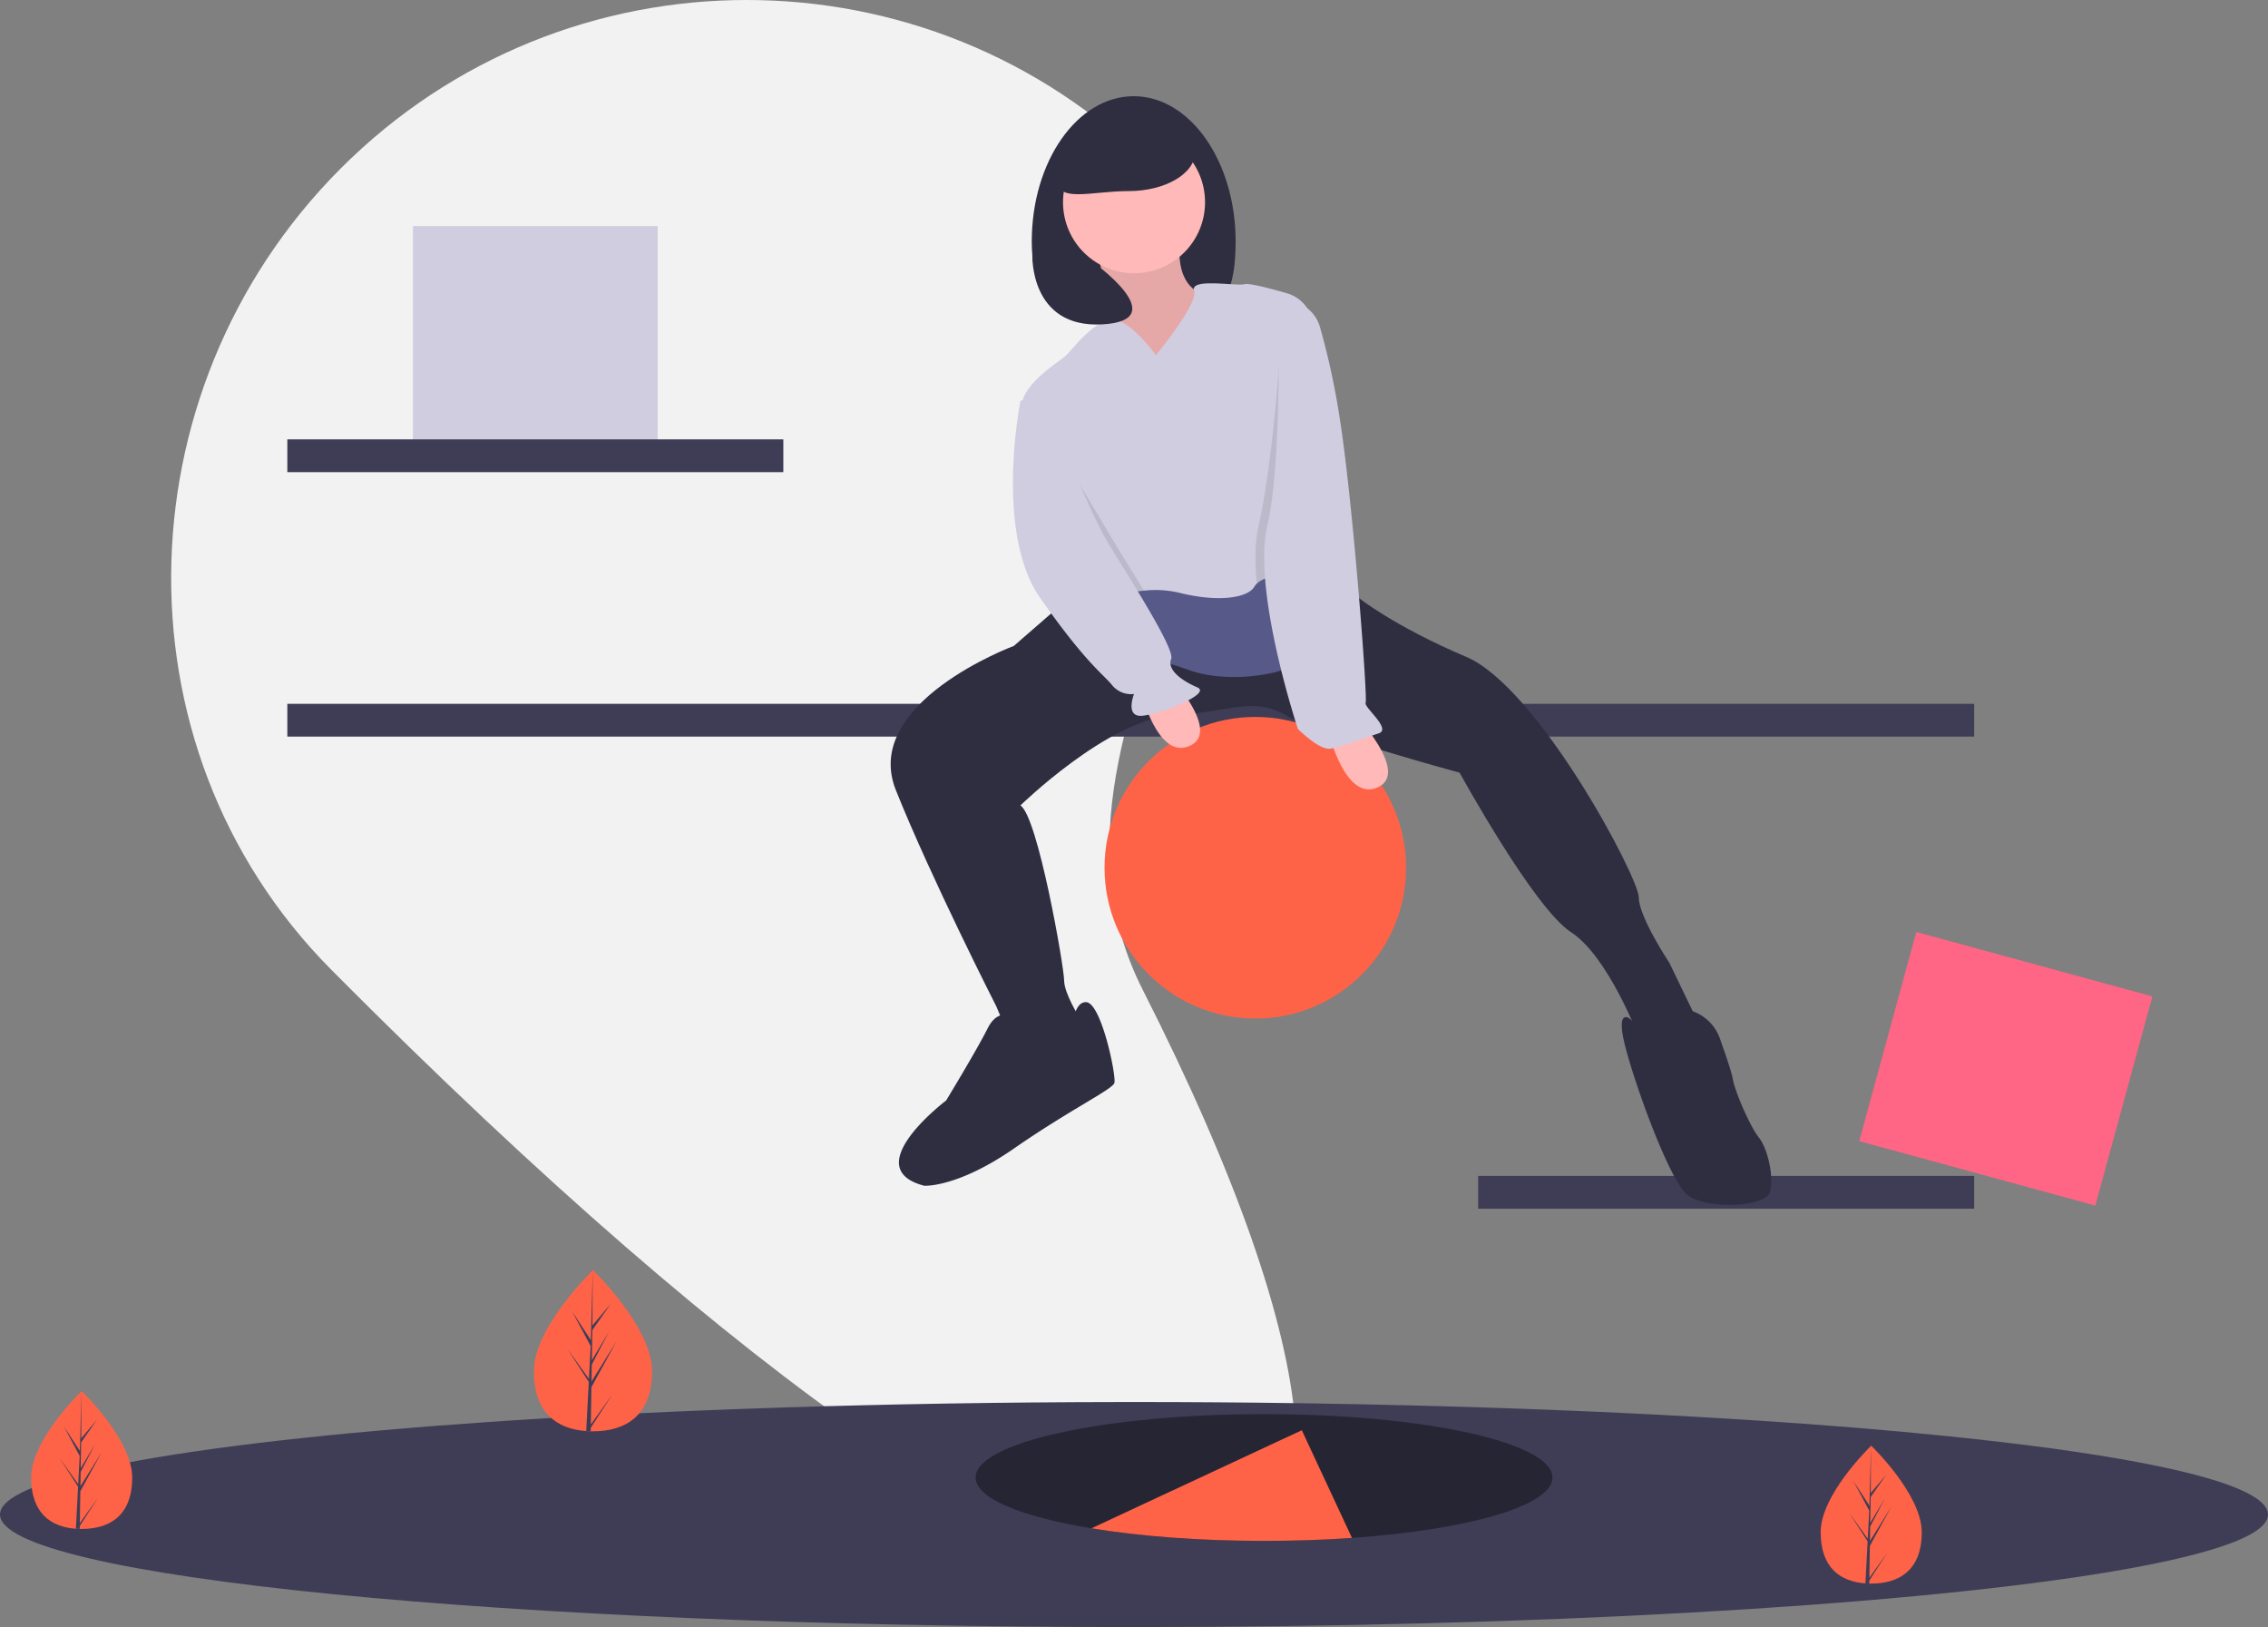 <svg id="fd76c7f9-14b3-4edf-9f76-a441c96e835e" data-name="Layer 1" xmlns="http://www.w3.org/2000/svg" width="1037.97" height="744.459" viewBox="0 0 1037.97 744.459"><rect x="0" y="0" width="1037.97" height="744.459" fill="#808080" stroke="none"/><title>throw down</title><path d="M603.92,530.504c173.604,342.068,17.221,382.024-371.262-9.005-102.216-102.886-96.003-271.228,9.005-371.262s271.228-96.003,371.262,9.005S538.284,401.177,603.92,530.504Z" transform="translate(-81.015 -77.77)" fill="#f2f2f2"/><rect x="188.976" y="103.417" width="112" height="99.201" fill="#d0cde1"/><rect x="131.5" y="201.032" width="227" height="15" fill="#3f3d56"/><rect x="676.5" y="538.032" width="227" height="15" fill="#3f3d56"/><rect x="131.5" y="322.032" width="772" height="15" fill="#3f3d56"/><circle cx="574.5" cy="397.032" r="69" fill="#ff6347"/><path d="M646.515,188.306c0,36.738-15.817,37.879-41.585,37.879s-51.727-1.141-51.727-37.879,20.889-66.52,46.656-66.52S646.515,151.568,646.515,188.306Z" transform="translate(-81.015 -77.77)" fill="#2f2e41"/><path d="M582.515,189.802s11,46,7,51,34,16,34,16l16-44-9-1s-13-3-9-28S582.515,189.802,582.515,189.802Z" transform="translate(-81.015 -77.77)" fill="#ffb9b9"/><path d="M582.515,189.802s11,46,7,51,34,16,34,16l16-44-9-1s-13-3-9-28S582.515,189.802,582.515,189.802Z" transform="translate(-81.015 -77.77)" opacity="0.1"/><circle cx="519" cy="92.532" r="32.5" fill="#ffb9b9"/><path d="M568.015,353.302l-23,20s-70,26-54,66,46,99,46,99l8,19h20l13-6-3-8s-7-11-7-17-12-75-20-80c0,0,40-39,69-41s37-9,53,0,79,26,79,26,34,62,51,73,31,48,31,48l28-5-14-29s-14-21-14-30-46-96-79-110S703.019,351.43,703.019,351.43l-73.004,4.872Z" transform="translate(-81.015 -77.77)" fill="#2f2e41"/><path d="M545.015,543.302s-7-5-12,5-19,33-19,33-41,31-10,39c0,0,15,1,41-17s45-27,46-30-6-37-13-37-5,16-13,16a92.047,92.047,0,0,0-17,2Z" transform="translate(-81.015 -77.77)" fill="#2f2e41"/><path d="M868.148,552.971A20.495,20.495,0,0,0,841.791,540.526c-1.536.576-2.576,1.176-2.776,1.776-1,3-10.05,4.482-11.025,2.741s-7.975-6.741-2.975,12.259,20,60,28,67,36,6,38-1-1-20-5-25-11-21-12-27C873.544,568.479,870.859,560.562,868.148,552.971Z" transform="translate(-81.015 -77.77)" fill="#2f2e41"/><path d="M688.773,411.809s7.868,33.912,23.315,25.944-16.935-39.707-16.935-39.707Z" transform="translate(-81.015 -77.77)" fill="#ffb9b9"/><path d="M602.773,392.809s7.868,33.912,23.315,25.944-16.935-39.707-16.935-39.707Z" transform="translate(-81.015 -77.77)" fill="#ffb9b9"/><path d="M580.015,341.302s-6,24,2,30,21,5,43,13,57,0,58-11-5-55-5-55Z" transform="translate(-81.015 -77.77)" fill="#575a89"/><path d="M679.015,337.302c-11.57,3.56-19.18,3.95-22.83,7.53a7.009,7.009,0,0,0-1.17,1.47c-3,5-16,7-33,3a47.997,47.997,0,0,0-17.47-1.28c-5.81.59-11.66,1.82-22.53,1.28-18.97-.95-28.04-63.06-32.34-79.7-.23-.91-.45-1.68-.66-2.3-4-12,17-24,20-27s12-15,20.28-16.25c8.27-1.25,20.72,16.25,20.72,16.25s19.5-23.5,17.5-29.5,19-2,23-3c2.26-.57,11.7,1.9,19.49,4.16a16.639,16.639,0,0,1,11.97,14.68c.13,1.63.27,3.4.41,5.3C684.865,264.602,688.945,334.252,679.015,337.302Z" transform="translate(-81.015 -77.77)" fill="#d0cde1"/><path d="M604.545,348.022c-5.81.59-11.66,1.82-22.53,1.28-18.97-.95-28.04-63.06-32.34-79.7.72-5.18,1.34-8.3,1.34-8.3l5.5,7.5s26.5,43.5,33.5,55.5C592.875,329.202,598.745,338.452,604.545,348.022Z" transform="translate(-81.015 -77.77)" opacity="0.1"/><path d="M557.015,257.302l-9,4s-12,60,9,90,29,35,33,40a11.194,11.194,0,0,0,10,4s-4,10,3,10,33-10,26-13-14-8-12-13-23-43-30-55S557.015,257.302,557.015,257.302Z" transform="translate(-81.015 -77.77)" fill="#d0cde1"/><path d="M679.015,337.302c-11.57,3.56-19.18,3.95-22.83,7.53-.92-9.88-.88-19.19.83-26.53,6.146-26.341,10.785-83.38,10.5-97.5-.034-1.676.324,1,2,1v1c7.4,0,9.48-2.63,11.56,4.47.42,1.42.86,2.98,1.31,4.67C684.865,264.602,688.945,334.252,679.015,337.302Z" transform="translate(-81.015 -77.77)" opacity="0.1"/><path d="M666.015,215.302h3.064A16.661,16.661,0,0,1,685.074,227.272a340.927,340.927,0,0,1,8.941,41.03c6,37,13,129,12,131s12,12,6,14-17,6-22,7-15-9-15-9-21-63-14-93S666.015,215.302,666.015,215.302Z" transform="translate(-81.015 -77.77)" fill="#d0cde1"/><path d="M628.037,147.193c0,9.95-13.65,18.016-30.488,18.016s-32.336,5.33-32.336-4.619S580.711,129.177,597.549,129.177,628.037,137.243,628.037,147.193Z" transform="translate(-81.015 -77.77)" fill="#2f2e41"/><path d="M553.48,194.541s-1.244,33.492,32.037,31.644-4.498-28.628-4.498-28.628Z" transform="translate(-81.015 -77.77)" fill="#2f2e41"/><rect x="942.991" y="517.187" width="112" height="99.201" transform="translate(103.427 -320.761) rotate(15.263)" fill="#ff6584"/><path d="M1118.985,770.74c0,10.11-29.38,19.55-80.14,27.5-91.98,14.42-254.15,23.99-438.85,23.99-286.62,0-518.98-23.05-518.98-51.49,0-3.93,4.46-7.78,12.91-11.46,9.53-4.17,24.15-8.14,43.17-11.85,39.21-7.65,97.14-14.19,167.8-19.05,82.02-5.63,181.21-8.98,288.21-9.11q3.435-.015,6.89-.01,19.335,0,38.33.14,8.925.06,17.77.16c63.02.67,122.66,2.46,176.86,5.16,2.42.12,4.83.25,7.23.37.82.04,1.64.09,2.46.13.22.01.44.02.66.04q15.975.84,31.25,1.79,5.01.3,9.93.63c31.87,2.07,61.29,4.48,87.75,7.19q6.78.69,13.3,1.41c33.48,3.67,61.67,7.84,83.39,12.37C1101.025,755.34,1118.985,762.83,1118.985,770.74Z" transform="translate(-81.015 -77.77)" fill="#3f3d56"/><path d="M791.515,753.802c0,12.94-38.54,23.89-91.76,27.63-12.68.89-26.21,1.37-40.24,1.37-29.62,0-56.95-2.14-78.98-5.76h-.01c-32.18-5.29-53.01-13.73-53.01-23.24,0-16.02,59.1-29,132-29S791.515,737.782,791.515,753.802Z" transform="translate(-81.015 -77.77)" opacity="0.4"/><path d="M699.755,781.432c-12.68.89-26.21,1.37-40.24,1.37-29.62,0-56.95-2.14-78.98-5.76l96.26-44.87Z" transform="translate(-81.015 -77.77)" fill="#ff6347"/><path d="M141.515,753.837c0,17.417-10.353,23.498-23.125,23.498-.296,0-.592-.004-.885-.011-.592-.013-1.179-.04-1.758-.081-11.527-.815-20.482-7.209-20.482-23.406,0-16.759,21.416-37.909,23.029-39.478l.002-.002c.062-.062.094-.092.094-.092S141.515,736.423,141.515,753.837Z" transform="translate(-81.015 -77.77)" fill="#ff6347"/><path d="M117.547,774.67l8.458-11.817-8.48,13.115-.021,1.356c-.592-.013-1.179-.04-1.758-.081l.911-17.423-.006-.136.015-.023.087-1.647-8.501-13.147,8.526,11.913.021.349.687-13.164L110.21,730.378l7.366,11.276.717-27.295.002-.094v.092L118.177,735.88l7.245-8.533-7.275,10.387-.192,11.787,6.766-11.313-6.794,13.047-.106,6.553,9.818-15.746L117.783,760.095Z" transform="translate(-81.015 -77.77)" fill="#3f3d56"/><path d="M960.515,778.837c0,17.417-10.353,23.498-23.125,23.498-.296,0-.592-.004-.885-.011-.592-.013-1.179-.04-1.758-.081-11.527-.815-20.482-7.209-20.482-23.406,0-16.759,21.416-37.909,23.029-39.478l.002-.002c.062-.062.094-.092.094-.092S960.515,761.423,960.515,778.837Z" transform="translate(-81.015 -77.77)" fill="#ff6347"/><path d="M936.547,799.67l8.458-11.817-8.48,13.115-.021,1.356c-.592-.013-1.179-.04-1.758-.081l.911-17.423-.006-.136.015-.023.087-1.647-8.501-13.147,8.526,11.913.021.349.687-13.164-7.277-13.586,7.366,11.276.717-27.295.002-.094v.092L937.177,760.88l7.245-8.533-7.275,10.387-.192,11.787,6.766-11.313-6.794,13.047-.106,6.553,9.818-15.746L936.783,785.095Z" transform="translate(-81.015 -77.77)" fill="#3f3d56"/><path d="M379.418,705.194c0,20.356-12.1,27.464-27.028,27.464-.346,0-.692-.005-1.035-.012-.692-.015-1.378-.047-2.055-.095-13.473-.953-23.939-8.426-23.939-27.357,0-19.588,25.031-44.307,26.916-46.141l.002-.002c.072-.072.109-.107.109-.107S379.418,684.84,379.418,705.194Z" transform="translate(-81.015 -77.77)" fill="#ff6347"/><path d="M351.405,729.543l9.886-13.811-9.911,15.329-.025,1.585c-.692-.015-1.378-.047-2.055-.095l1.065-20.364-.007-.159L350.375,712l.102-1.925-9.936-15.366,9.965,13.923.025.408.803-15.386-8.505-15.879,8.61,13.18.838-31.901.002-.109v.107l-.139,25.155,8.468-9.973-8.503,12.14-.224,13.777,7.908-13.222L351.85,702.176l-.124,7.659,11.475-18.404-11.52,21.075Z" transform="translate(-81.015 -77.77)" fill="#3f3d56"/></svg>